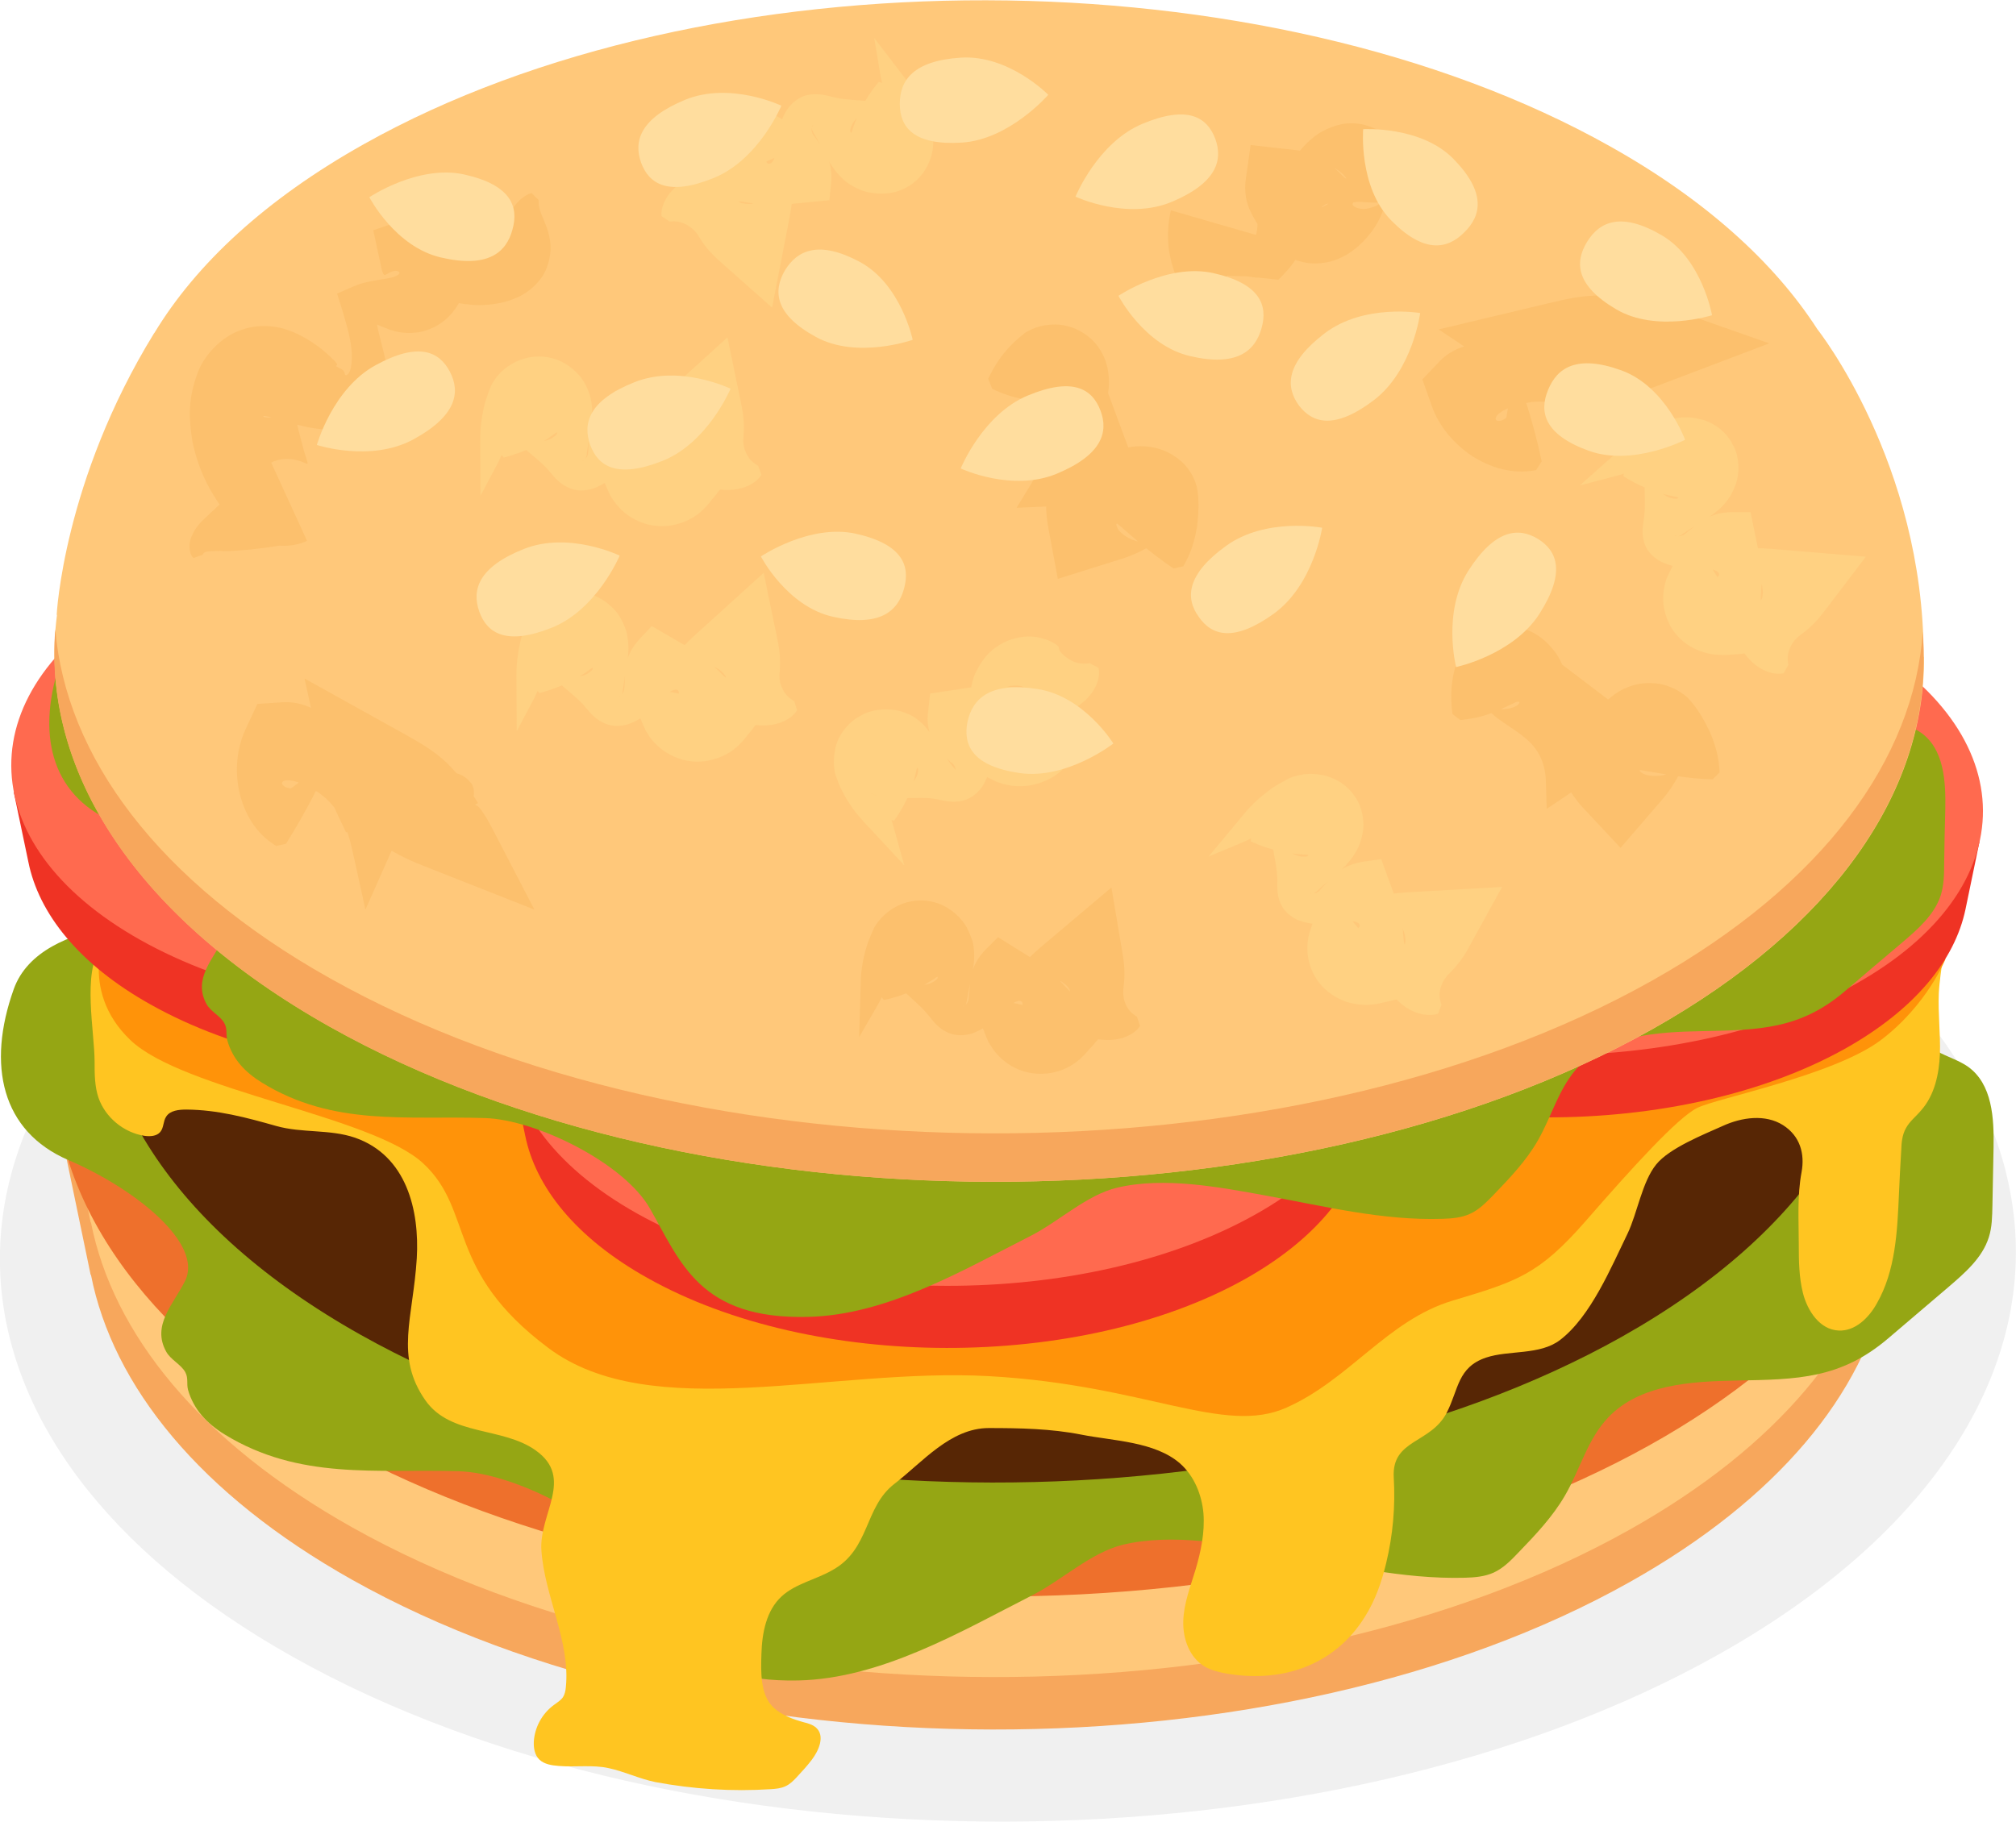 <svg width="52" height="47" viewBox="0 0 52 47" fill="none" xmlns="http://www.w3.org/2000/svg">
<g clip-path="url(#clip0)">
<path d="M0.007 32.891C0.188 36.478 2.7 40.023 7.558 42.75C17.678 48.438 34.141 48.41 44.326 42.687C50.248 39.361 52.746 34.836 51.804 30.523C51.624 29.67 51.305 28.824 50.849 28C49.654 25.808 47.519 23.75 44.435 22.023C34.314 16.336 17.852 16.364 7.666 22.087C4.532 23.849 2.353 25.949 1.144 28.169C0.311 29.705 -0.072 31.298 0.007 32.891Z" fill="#F0F0F0"/>
<path d="M49.437 29.409L48.489 29.402C47.707 26.795 45.528 24.293 41.945 22.277C32.809 17.147 18.048 17.119 8.977 22.221C5.531 24.159 3.41 26.555 2.584 29.057L1.542 29.05L2.338 32.891H2.346C2.91 35.759 5.154 38.55 9.078 40.756C18.214 45.886 32.975 45.915 42.046 40.812C45.868 38.663 48.069 35.95 48.655 33.138H48.663L49.437 29.409Z" fill="#F7A75C"/>
<path d="M49.437 28.049L48.489 28.042C47.707 25.435 45.528 22.933 41.945 20.917C32.809 15.787 18.048 15.758 8.977 20.861C5.531 22.799 3.41 25.195 2.584 27.697H1.542L2.338 31.538H2.346C2.91 34.406 5.154 37.197 9.078 39.403C18.214 44.533 32.975 44.562 42.046 39.459C45.868 37.31 48.069 34.596 48.655 31.784H48.663L49.437 28.049Z" fill="#FFC87A"/>
<path d="M49.619 27.766C49.66 20.281 38.898 14.157 25.58 14.086C12.262 14.016 1.432 20.027 1.39 27.512C1.349 34.996 12.111 41.121 25.429 41.191C38.747 41.261 49.577 35.251 49.619 27.766Z" fill="#EE702C"/>
<path d="M4.771 23.793C4.771 23.793 1.057 23.553 0.355 25.519C-0.347 27.485 0.043 29.191 1.766 29.931C3.489 30.671 5.256 32.087 4.771 33.053C4.474 33.652 3.909 34.188 4.286 34.871C4.401 35.083 4.669 35.202 4.778 35.4C4.865 35.562 4.807 35.689 4.85 35.858C4.995 36.365 5.335 36.725 5.791 37.007C7.724 38.191 9.693 37.895 11.836 37.958C13.226 38 15.601 39.177 16.303 40.404C17.136 41.862 17.649 43.42 20.596 43.356C22.731 43.307 24.787 42.095 26.626 41.158C27.379 40.777 28.146 40.051 28.965 39.854C30.239 39.551 31.737 39.833 33.004 40.072C34.589 40.361 36.168 40.749 37.782 40.706C38.035 40.7 38.296 40.678 38.528 40.573C38.774 40.46 38.969 40.263 39.157 40.065C39.599 39.607 40.048 39.135 40.366 38.585C40.757 37.916 40.946 37.126 41.489 36.563C42.299 35.717 43.617 35.639 44.804 35.618C46.361 35.59 47.468 35.576 48.692 34.54C49.213 34.096 49.734 33.652 50.255 33.208C50.682 32.842 51.131 32.454 51.298 31.925C51.385 31.657 51.385 31.376 51.392 31.101C51.399 30.6 51.414 30.107 51.421 29.607C51.435 28.853 51.392 27.972 50.762 27.521C50.523 27.352 50.219 27.267 49.959 27.119C49.075 26.611 48.865 25.484 48.366 24.61C48.315 24.518 48.257 24.42 48.163 24.37C48.055 24.307 47.924 24.314 47.801 24.328C46.94 24.427 46.158 24.835 45.347 25.131C44.449 25.456 43.516 25.653 42.574 25.85C41.684 26.034 40.786 26.224 39.896 26.407C37.007 27.013 34.256 26.611 31.346 26.337C28.552 26.076 25.75 25.815 22.956 25.547C18.163 25.089 13.378 24.631 8.586 24.166C7.319 24.039 6.045 23.912 4.771 23.793Z" fill="#95A614"/>
<path d="M41.727 14.476C32.715 9.408 18.149 9.387 9.194 14.419C4.344 17.147 2.136 20.797 2.563 24.377C2.136 27.979 4.38 31.672 9.295 34.434C18.308 39.501 32.874 39.523 41.829 34.491C46.679 31.763 48.887 28.113 48.46 24.532C48.88 20.938 46.643 17.245 41.727 14.476Z" fill="#572605"/>
<path d="M47.283 21.105C47.321 14.345 37.602 8.813 25.575 8.749C13.549 8.686 3.769 14.115 3.731 20.876C3.694 27.637 13.412 33.169 25.439 33.232C37.465 33.296 47.245 27.866 47.283 21.105Z" fill="#914627"/>
<path d="M4.517 23.539C3.953 23.729 2.968 23.99 2.599 24.462C2.121 25.082 2.44 26.64 2.44 27.387C2.44 27.704 2.44 28.028 2.541 28.324C2.715 28.824 3.185 29.219 3.721 29.304C3.866 29.325 4.04 29.318 4.134 29.205C4.228 29.092 4.206 28.93 4.286 28.81C4.387 28.648 4.619 28.627 4.807 28.627C5.618 28.634 6.349 28.831 7.123 29.05C7.797 29.24 8.499 29.128 9.158 29.353C10.49 29.818 10.823 31.228 10.75 32.468C10.656 34.004 10.178 34.998 10.975 36.133C11.626 37.056 12.966 36.809 13.82 37.422C14.819 38.134 13.899 39.057 13.965 40.002C14.044 41.179 14.717 42.356 14.595 43.533C14.587 43.624 14.566 43.716 14.522 43.786C14.464 43.871 14.37 43.927 14.283 43.991C13.979 44.216 13.791 44.569 13.769 44.935C13.762 45.104 13.791 45.28 13.914 45.4C14.044 45.52 14.232 45.548 14.414 45.562C14.826 45.597 15.304 45.527 15.702 45.619C16.1 45.703 16.491 45.894 16.904 45.978C17.881 46.161 18.887 46.225 19.879 46.161C20.009 46.154 20.147 46.14 20.263 46.084C20.371 46.035 20.458 45.95 20.538 45.865C20.675 45.717 20.813 45.569 20.936 45.407C21.124 45.161 21.284 44.787 21.052 44.576C20.965 44.498 20.849 44.463 20.733 44.435C20.451 44.357 20.162 44.252 19.951 44.054C19.604 43.73 19.626 43.117 19.64 42.673C19.655 42.137 19.763 41.552 20.162 41.186C20.523 40.855 21.045 40.756 21.472 40.509C22.449 39.967 22.283 38.888 23.072 38.282C23.788 37.733 24.512 36.844 25.504 36.844C26.3 36.844 27.111 36.859 27.893 37.014C28.711 37.176 29.782 37.19 30.434 37.754C30.803 38.078 30.999 38.564 31.042 39.05C31.078 39.537 30.977 40.023 30.84 40.488C30.709 40.925 30.535 41.362 30.521 41.82C30.506 42.278 30.68 42.772 31.086 43.004C31.223 43.082 31.382 43.124 31.535 43.159C33.004 43.448 34.408 42.997 35.205 41.714C35.473 41.291 35.639 40.812 35.755 40.326C35.929 39.607 35.994 38.86 35.95 38.12C35.892 37.126 36.906 37.253 37.319 36.443C37.623 35.851 37.594 35.273 38.332 35.026C38.919 34.829 39.715 34.97 40.236 34.575C41.032 33.969 41.561 32.687 41.981 31.827C42.234 31.298 42.357 30.488 42.719 30.044C43.059 29.621 43.95 29.268 44.435 29.05C44.927 28.824 45.535 28.74 45.991 29.029C46.433 29.311 46.556 29.769 46.469 30.241C46.353 30.861 46.397 31.488 46.397 32.123C46.397 32.538 46.404 32.961 46.505 33.363C46.621 33.821 46.94 34.307 47.425 34.328C47.852 34.35 48.207 33.997 48.409 33.631C48.894 32.785 48.938 31.777 48.981 30.805C48.996 30.431 49.017 30.065 49.039 29.691C49.046 29.487 49.061 29.282 49.162 29.106C49.256 28.93 49.423 28.803 49.553 28.648C49.901 28.254 50.016 27.711 50.038 27.189C50.053 26.668 49.987 26.146 50.009 25.632C50.038 25.005 50.234 24.349 50.096 23.722C50.038 23.447 49.814 22.482 49.43 22.489C48.931 22.531 4.517 23.539 4.517 23.539Z" fill="#FFC521"/>
<path d="M2.86 23.778C2.722 23.933 2.005 25.533 3.359 26.83C4.713 28.134 9.614 28.789 10.924 30.023C12.234 31.249 11.482 32.785 14.138 34.773C16.788 36.767 21.457 35.28 25.511 35.505C29.565 35.731 31.563 37.042 33.185 36.316C34.814 35.59 35.784 34.068 37.456 33.56C39.129 33.06 39.686 32.891 40.895 31.509C42.104 30.121 43.269 28.838 43.776 28.585C44.283 28.331 47.302 27.746 48.511 26.837C49.72 25.921 50.183 24.737 50.183 24.737L2.86 23.778Z" fill="#FF9309"/>
<path d="M51.059 21.713H50.617C50.248 20.494 49.235 19.324 47.555 18.38C43.284 15.977 36.378 15.97 32.128 18.352C30.514 19.254 29.522 20.381 29.138 21.551L28.653 21.544L29.03 23.341C29.297 24.68 30.34 25.991 32.179 27.02C36.45 29.424 43.356 29.43 47.606 27.048C49.394 26.041 50.422 24.772 50.697 23.461L51.059 21.713Z" fill="#EF3324"/>
<path d="M47.866 25.385C43.472 27.852 36.334 27.838 31.911 25.357C27.495 22.876 27.466 18.859 31.86 16.393C36.255 13.926 43.392 13.94 47.816 16.421C52.239 18.901 52.261 22.919 47.866 25.385Z" fill="#FF6A4F"/>
<path d="M35.574 27.662H35.132C34.763 26.442 33.75 25.273 32.07 24.328C27.799 21.925 20.893 21.918 16.643 24.3C15.029 25.202 14.037 26.33 13.653 27.5L13.168 27.492L13.545 29.29C13.813 30.629 14.855 31.939 16.694 32.968C20.965 35.372 27.871 35.379 32.121 32.996C33.909 31.989 34.937 30.72 35.212 29.409L35.574 27.662Z" fill="#EF3324"/>
<path d="M32.382 31.333C27.987 33.8 20.849 33.786 16.426 31.305C12.01 28.824 11.981 24.807 16.375 22.341C20.77 19.874 27.908 19.888 32.331 22.369C36.754 24.85 36.776 28.867 32.382 31.333Z" fill="#FF6A4F"/>
<path d="M22.768 20.607H22.326C21.957 19.388 20.943 18.218 19.264 17.273C14.993 14.87 8.086 14.863 3.837 17.245C2.222 18.147 1.231 19.275 0.847 20.445L0.355 20.438L0.731 22.235C0.999 23.574 2.041 24.885 3.88 25.914C8.151 28.317 15.058 28.324 19.307 25.942C21.095 24.934 22.123 23.666 22.398 22.355L22.768 20.607Z" fill="#EF3324"/>
<path d="M19.575 24.279C15.181 26.745 8.036 26.731 3.62 24.251C-0.796 21.77 -0.825 17.753 3.569 15.286C7.963 12.819 15.101 12.834 19.524 15.314C23.94 17.795 23.962 21.812 19.575 24.279Z" fill="#FF6A4F"/>
<path d="M5.791 15.364C5.791 15.364 2.259 15.131 1.585 17.006C0.919 18.88 1.289 20.501 2.925 21.206C4.568 21.911 6.248 23.257 5.791 24.173C5.509 24.737 4.966 25.251 5.328 25.907C5.437 26.104 5.697 26.217 5.791 26.407C5.871 26.562 5.82 26.682 5.864 26.844C6.001 27.33 6.327 27.669 6.762 27.936C8.6 29.064 10.475 28.782 12.509 28.846C13.834 28.888 16.093 30.008 16.759 31.171C17.555 32.56 18.04 34.047 20.849 33.976C22.884 33.927 24.838 32.771 26.59 31.883C27.307 31.517 28.038 30.826 28.812 30.643C30.029 30.354 31.455 30.629 32.657 30.847C34.162 31.122 35.668 31.495 37.203 31.446C37.449 31.439 37.695 31.418 37.912 31.319C38.151 31.213 38.332 31.023 38.513 30.84C38.933 30.403 39.36 29.959 39.664 29.43C40.033 28.789 40.214 28.042 40.728 27.506C41.496 26.703 42.755 26.626 43.885 26.604C45.361 26.576 46.426 26.562 47.584 25.576C48.076 25.153 48.576 24.73 49.068 24.314C49.474 23.969 49.901 23.595 50.06 23.095C50.139 22.841 50.147 22.573 50.147 22.305C50.154 21.833 50.161 21.354 50.176 20.882C50.19 20.163 50.147 19.324 49.546 18.901C49.314 18.739 49.032 18.662 48.786 18.521C47.946 18.042 47.743 16.971 47.273 16.132C47.222 16.047 47.164 15.956 47.077 15.906C46.976 15.85 46.846 15.857 46.73 15.871C45.912 15.97 45.166 16.35 44.399 16.632C43.544 16.942 42.654 17.133 41.764 17.316C40.917 17.492 40.062 17.668 39.215 17.851C36.464 18.429 33.844 18.042 31.078 17.788C28.414 17.541 25.758 17.288 23.093 17.034C18.533 16.604 13.979 16.16 9.418 15.723C8.209 15.596 7 15.483 5.791 15.364Z" fill="#95A614"/>
<path d="M49.618 16.942C49.618 11.946 46.875 8.492 46.875 8.492C45.767 6.773 43.986 5.152 41.532 3.777C32.628 -1.226 18.236 -1.254 9.382 3.721C6.856 5.138 5.06 6.808 3.982 8.591L3.974 8.598C1.629 12.411 1.462 15.864 1.462 15.864H1.47C0.977 19.67 3.323 23.574 8.513 26.492C17.961 31.799 33.228 31.827 42.618 26.555C47.323 23.905 49.662 20.431 49.626 16.949C49.618 16.942 49.618 16.942 49.618 16.942Z" fill="#FFC87A"/>
<path d="M43.523 17.992C43.421 17.908 43.291 17.802 43.045 17.71C42.813 17.612 42.364 17.57 41.981 17.732C41.749 17.823 41.597 17.943 41.481 18.049L40.294 17.147C40.258 17.062 40.222 16.977 40.106 16.815C39.975 16.653 39.722 16.329 39.215 16.195C38.984 16.139 38.723 16.146 38.513 16.202C38.303 16.259 38.151 16.35 38.035 16.435C37.804 16.611 37.71 16.773 37.63 16.914C37.464 17.379 37.384 17.809 37.464 18.422L37.666 18.577C37.97 18.549 38.231 18.486 38.47 18.401C38.723 18.634 39.085 18.817 39.367 19.064C39.722 19.36 39.867 19.754 39.874 20.177L39.896 20.868L40.526 20.445C40.62 20.586 40.721 20.727 40.844 20.854L41.8 21.875L42.893 20.607C43.045 20.431 43.175 20.233 43.284 20.029C43.552 20.064 43.834 20.1 44.174 20.107L44.355 19.93C44.341 19.536 44.239 19.198 44.102 18.88C43.943 18.556 43.791 18.274 43.523 17.992ZM38.716 18.295C38.853 18.232 38.991 18.169 39.107 18.112C39.165 18.091 39.223 18.105 39.172 18.162C39.15 18.211 38.947 18.309 38.716 18.295ZM42.393 19.966C42.285 19.909 42.285 19.874 42.307 19.867L42.98 19.98C42.741 20.05 42.487 20.015 42.393 19.966Z" fill="#FCC06D"/>
<path d="M39.621 12.129C38.991 12.249 38.434 12.058 37.963 11.762C37.507 11.452 37.123 11.008 36.935 10.487L36.689 9.789L37.13 9.324C37.413 9.028 37.811 8.887 38.1 8.88C38.397 8.866 38.622 8.936 38.803 9.021C39.172 9.197 39.36 9.401 39.635 9.514C40.149 9.754 40.714 9.711 41.3 9.542L40.692 10.663C40.41 10.55 40.113 10.451 39.852 10.318C39.592 10.184 39.375 10.014 39.136 9.852L37.109 8.499L39.975 7.816C40.41 7.71 40.852 7.618 41.293 7.625C41.735 7.632 42.184 7.717 42.632 7.837L42.01 9.733C41.93 9.613 41.85 9.479 41.778 9.345C41.727 9.218 41.583 9.063 41.474 8.795C41.416 8.661 41.358 8.492 41.358 8.302C41.358 8.189 41.373 8.14 41.416 7.992C41.46 7.865 41.539 7.766 41.619 7.703C41.778 7.576 41.945 7.555 42.111 7.576C42.27 7.576 42.495 7.759 42.459 7.914L42.22 7.999C42.14 8.013 42.198 8.133 42.212 8.161C42.241 8.203 42.27 8.26 42.343 8.246C42.545 8.119 42.538 7.957 42.596 7.921C42.661 7.872 42.755 7.886 42.929 7.928C43.081 7.964 43.226 8.013 43.371 8.062L45.637 8.859L42.741 9.958C42.307 10.12 41.872 10.24 41.431 10.289C40.989 10.339 40.547 10.282 40.099 10.219L40.938 8.182C41.09 8.422 41.257 8.64 41.38 8.901C41.51 9.155 41.59 9.458 41.699 9.733L42.459 11.769L41.09 10.853C40.591 10.515 40.07 10.31 39.498 10.374C39.23 10.416 38.875 10.508 38.701 10.642C38.607 10.705 38.557 10.79 38.586 10.832C38.614 10.881 38.759 10.867 38.853 10.776L39.049 9.613C39.208 9.895 39.302 10.205 39.418 10.557C39.527 10.924 39.642 11.318 39.766 11.903L39.621 12.129Z" fill="#FCC06D"/>
<path d="M13.892 5.159C13.885 5.497 14.073 5.673 14.167 6.096C14.211 6.293 14.232 6.568 14.102 6.907C13.979 7.252 13.632 7.562 13.291 7.696C12.951 7.837 12.647 7.865 12.372 7.872C12.104 7.872 11.829 7.823 11.677 7.795C11.496 7.773 11.373 7.752 11.301 7.752C11.228 7.752 11.243 7.766 11.286 7.738L12.082 6.54C12.097 6.801 12.104 7.118 11.967 7.534C11.894 7.738 11.764 7.985 11.554 8.189C11.344 8.394 11.069 8.52 10.816 8.57C10.287 8.647 10.019 8.485 9.809 8.408C9.607 8.323 9.469 8.253 9.382 8.239L9.686 7.766C9.657 8.112 9.737 8.478 9.838 8.859C9.889 9.049 9.94 9.253 9.983 9.486C10.019 9.711 10.048 10.029 9.831 10.388C9.607 10.748 9.216 10.917 8.926 11.001L8.716 11.05C8.644 11.065 8.579 11.086 8.456 11.079C8.231 11.079 8.079 11.043 7.934 11.022C7.406 10.902 7.037 10.762 6.834 10.733C6.798 10.733 6.769 10.74 6.805 10.755C6.834 10.769 6.971 10.797 7.145 10.74C7.362 10.698 7.522 10.487 7.536 10.459C7.587 10.402 7.587 10.656 7.652 10.888C7.703 11.135 7.782 11.41 7.847 11.657C7.884 11.776 7.927 11.889 7.934 11.946C7.927 11.96 7.934 11.981 7.847 11.938C7.797 11.917 7.724 11.882 7.572 11.854C7.42 11.826 7.181 11.833 6.993 11.938L7.913 13.947C7.428 14.046 6.935 14.13 6.436 14.18C6.197 14.194 5.886 14.236 5.705 14.215C5.61 14.215 5.516 14.215 5.429 14.222C5.357 14.236 5.27 14.215 5.227 14.313L4.988 14.398C4.858 14.264 4.865 13.996 4.944 13.834C5.017 13.658 5.125 13.524 5.241 13.412L5.828 12.862C6.204 12.53 6.595 12.235 7 11.946L7.92 13.954C7.637 14.088 7.297 14.109 7.058 14.053C6.812 14.003 6.653 13.926 6.523 13.848C6.269 13.7 6.146 13.574 6.023 13.447C5.791 13.207 5.639 12.996 5.509 12.777C5.241 12.347 5.075 11.903 4.966 11.41C4.894 10.91 4.807 10.388 5.104 9.606C5.241 9.225 5.661 8.697 6.24 8.506C6.602 8.38 6.935 8.401 7.152 8.443C7.384 8.485 7.536 8.556 7.681 8.619C8.195 8.873 8.47 9.155 8.651 9.331C8.68 9.373 8.716 9.408 8.68 9.43C8.651 9.444 8.68 9.458 8.709 9.472L8.789 9.514C8.875 9.556 8.883 9.599 8.897 9.662C8.926 9.719 9.02 9.641 9.049 9.493C9.078 9.352 9.085 9.176 9.064 9C9.027 8.64 8.912 8.281 8.789 7.872L8.694 7.576L9.093 7.4C9.426 7.252 9.744 7.231 9.969 7.188C10.193 7.153 10.381 7.062 10.273 7.005C10.164 6.935 9.954 7.097 9.925 7.097C9.882 7.097 9.845 6.977 9.817 6.815L9.628 5.941L10.591 5.61C10.968 5.483 11.337 5.49 11.612 5.539C11.887 5.589 12.097 5.659 12.263 5.723C12.444 5.786 12.502 5.828 12.589 5.864C12.662 5.899 12.712 5.92 12.712 5.962C12.705 5.997 12.662 6.096 12.698 6.131C12.734 6.174 12.828 6.11 12.9 5.969L13.176 5.455C13.291 5.265 13.472 5.046 13.711 4.983L13.892 5.159Z" fill="#FCC06D"/>
<path d="M30.535 7.52C30.282 7.104 30.195 6.744 30.145 6.399C30.108 6.054 30.13 5.737 30.202 5.427L32.396 6.061C32.447 5.899 32.447 5.687 32.396 5.511C32.309 5.279 32.309 5.314 32.295 5.272C32.273 5.222 32.186 5.124 32.2 5.138C32.193 5.124 32.164 5.102 32.186 5.124L32.273 5.236C32.345 5.335 32.418 5.483 32.49 5.631C32.562 5.786 32.628 5.955 32.707 6.11C32.801 6.279 32.852 6.378 33.04 6.596L32.497 6.54C32.62 6.505 32.693 6.42 32.7 6.329C32.715 6.23 32.657 6.117 32.57 5.976C32.476 5.835 32.36 5.68 32.258 5.462C32.15 5.25 32.085 4.954 32.135 4.609L32.258 3.742L33.453 3.876C34.003 3.94 34.445 4.341 34.604 4.51C34.691 4.602 34.785 4.665 34.676 4.532C34.626 4.482 34.452 4.285 34.068 4.221C33.895 4.172 33.714 4.179 33.554 4.229C33.46 4.25 33.373 4.285 33.294 4.327L33.185 4.391C33.156 4.405 33.127 4.44 33.127 4.433C33.12 4.433 33.098 4.454 33.113 4.433C33.12 4.419 33.127 4.405 33.142 4.391C33.149 4.384 33.134 4.398 33.149 4.391C33.178 4.355 33.265 4.236 33.438 4.003C33.518 3.897 33.648 3.735 33.844 3.573C34.025 3.404 34.401 3.214 34.742 3.185C35.103 3.157 35.342 3.263 35.531 3.348C35.61 3.397 35.683 3.446 35.748 3.496C35.798 3.538 35.827 3.58 35.849 3.622C35.943 3.777 35.914 3.827 35.784 3.975C35.733 4.066 35.784 4.137 35.835 4.179C35.878 4.214 35.979 4.285 36.052 4.207L36.262 4.066C36.341 4.095 36.414 4.179 36.45 4.278C36.479 4.377 36.479 4.475 36.457 4.574C36.414 4.764 36.32 4.94 36.095 5.081C35.617 5.307 35.248 5.201 35.038 5.208C34.988 5.208 34.93 5.215 34.908 5.222C34.901 5.243 34.886 5.257 34.886 5.272C34.908 5.321 34.966 5.377 35.154 5.391C35.328 5.398 35.538 5.293 35.61 5.25C35.683 5.208 35.719 5.194 35.712 5.236C35.719 5.3 35.668 5.497 35.523 5.758C35.487 5.821 35.429 5.906 35.386 5.969L35.255 6.131C35.212 6.181 35.132 6.265 35.067 6.322C35.045 6.35 34.973 6.399 34.915 6.448C34.843 6.498 34.814 6.526 34.705 6.589C34.582 6.653 34.459 6.709 34.329 6.744C34.126 6.794 33.902 6.815 33.699 6.78C33.228 6.702 32.975 6.456 32.867 6.35C32.642 6.096 32.635 6.012 32.62 5.969C32.577 5.856 32.751 6.019 32.953 5.997L34.264 5.257C34.206 5.243 34.112 5.307 34.017 5.441C33.923 5.575 33.844 5.758 33.75 5.969C33.67 6.181 33.576 6.413 33.453 6.639C33.323 6.864 33.142 7.048 32.975 7.217L32.432 7.16C32.396 7.174 32.186 7.118 32.027 7.125L31.484 7.111C31.303 7.097 31.122 7.076 30.948 6.998C30.861 6.956 30.774 6.921 30.673 6.836C30.63 6.808 30.557 6.737 30.492 6.667C30.477 6.653 30.369 6.519 30.326 6.441C30.297 6.385 30.282 6.406 30.195 6.152C30.137 5.955 30.137 5.73 30.181 5.546L32.374 6.181C32.244 6.463 32.056 6.737 31.809 6.984C31.542 7.224 31.252 7.456 30.789 7.632L30.535 7.52Z" fill="#FCC06D"/>
<path d="M32.439 21.537C32.324 21.608 32.208 21.664 32.099 21.713L31.172 22.101L32.106 20.98C32.302 20.741 32.512 20.558 32.729 20.396C32.837 20.311 32.946 20.248 33.062 20.184C33.192 20.121 33.221 20.064 33.532 19.994C33.67 19.966 33.822 19.952 34.054 19.987C34.264 20.015 34.647 20.142 34.908 20.494C35.169 20.818 35.197 21.284 35.147 21.495C35.103 21.727 35.053 21.812 35.038 21.854C34.937 22.073 34.778 22.277 34.575 22.46C34.372 22.637 34.133 22.834 33.967 22.996C33.887 23.059 33.858 23.074 33.829 23.052C33.793 23.031 33.771 23.045 33.815 23.052C33.858 23.059 33.938 23.052 33.996 23.01C34.032 22.996 34.039 22.968 34.068 22.94L34.177 22.82C34.336 22.658 34.56 22.32 35.19 22.228L35.625 22.165L35.994 23.172C36.095 23.447 36.16 23.722 36.182 23.99C36.197 24.117 36.204 24.279 36.225 24.37C36.24 24.356 36.262 24.328 36.247 24.18C36.233 24.103 36.211 23.99 36.11 23.835C36.016 23.687 35.82 23.511 35.617 23.426C35.407 23.334 35.19 23.32 35.075 23.334C34.959 23.341 34.915 23.355 34.908 23.349C34.937 23.327 35.024 23.292 35.082 23.271C35.205 23.215 35.335 23.179 35.465 23.144C35.733 23.081 36.001 23.038 36.283 23.024L38.745 22.883L37.876 24.462C37.702 24.779 37.543 24.948 37.384 25.117C37.311 25.181 37.225 25.294 37.181 25.421C37.13 25.554 37.102 25.716 37.181 25.921L37.094 26.153C36.834 26.238 36.515 26.153 36.276 25.998C36.037 25.836 35.827 25.604 35.712 25.322C35.458 24.786 35.473 24.251 35.465 23.891L37.058 25.322C36.819 25.47 36.573 25.59 36.32 25.688C36.189 25.73 36.066 25.78 35.929 25.808C35.856 25.829 35.813 25.836 35.712 25.857C35.646 25.872 35.531 25.907 35.35 25.921C35.169 25.935 34.886 25.921 34.611 25.801C34.351 25.695 34.097 25.477 33.967 25.273C33.829 25.068 33.779 24.885 33.75 24.751C33.699 24.469 33.728 24.314 33.75 24.166C33.793 23.99 33.837 23.898 33.873 23.757C33.952 23.497 34.075 23.243 34.235 22.996L35.038 23.948C35.169 23.821 34.93 23.729 34.655 23.778L34.43 23.807C34.343 23.828 34.242 23.835 34.148 23.842C33.967 23.849 33.786 23.835 33.59 23.778C33.402 23.722 33.156 23.581 33.04 23.327C32.917 23.074 32.953 22.834 32.946 22.679C32.939 22.39 32.874 22.136 32.83 21.854C32.794 21.587 32.794 21.333 32.867 21.1C32.895 21.03 32.895 21.009 32.867 21.114C32.845 21.206 32.859 21.544 33.04 21.77C33.228 22.023 33.496 22.094 33.583 22.101C33.692 22.108 33.721 22.094 33.735 22.08C33.8 22.038 33.598 22.052 33.482 22.038C33.352 22.023 33.221 22.009 33.091 21.981C32.823 21.925 32.555 21.84 32.266 21.713L32.273 20.98C32.345 21.072 32.418 21.178 32.483 21.291L32.439 21.537Z" fill="#FFD182"/>
<path d="M13.002 11.572C12.958 11.699 12.908 11.812 12.857 11.917L12.394 12.791L12.386 11.347C12.386 11.043 12.423 10.769 12.481 10.508C12.509 10.381 12.553 10.254 12.596 10.134C12.654 10.008 12.64 9.944 12.835 9.697C12.922 9.592 13.031 9.486 13.233 9.373C13.414 9.268 13.791 9.127 14.225 9.239C14.638 9.331 14.964 9.669 15.065 9.86C15.181 10.064 15.203 10.162 15.217 10.205C15.282 10.437 15.289 10.691 15.253 10.959C15.21 11.22 15.159 11.523 15.13 11.748C15.108 11.847 15.094 11.875 15.058 11.875C15.022 11.882 15.007 11.903 15.05 11.882C15.087 11.861 15.137 11.805 15.159 11.741C15.174 11.706 15.166 11.678 15.174 11.643L15.181 11.48C15.203 11.255 15.145 10.853 15.579 10.395L15.876 10.078L16.824 10.628C17.085 10.776 17.316 10.945 17.505 11.142C17.599 11.227 17.715 11.354 17.787 11.41C17.787 11.389 17.787 11.354 17.678 11.248C17.62 11.198 17.526 11.128 17.345 11.072C17.172 11.015 16.911 11.001 16.701 11.065C16.477 11.121 16.303 11.255 16.223 11.325C16.136 11.403 16.115 11.445 16.108 11.438C16.115 11.403 16.158 11.325 16.194 11.276C16.259 11.156 16.332 11.05 16.412 10.938C16.571 10.726 16.752 10.522 16.962 10.339L18.764 8.704L19.126 10.459C19.199 10.818 19.191 11.036 19.177 11.269C19.163 11.361 19.17 11.502 19.22 11.628C19.271 11.762 19.351 11.903 19.553 12.016L19.64 12.249C19.495 12.481 19.199 12.608 18.902 12.636C18.605 12.657 18.301 12.615 18.019 12.467C17.468 12.213 17.135 11.79 16.897 11.516L19.061 11.636C18.974 11.896 18.866 12.143 18.735 12.376C18.663 12.488 18.598 12.601 18.511 12.707C18.468 12.77 18.439 12.798 18.373 12.876C18.33 12.932 18.265 13.024 18.134 13.151C18.011 13.271 17.78 13.44 17.483 13.517C17.208 13.602 16.875 13.588 16.636 13.51C16.397 13.433 16.238 13.327 16.129 13.242C15.912 13.059 15.825 12.918 15.745 12.791C15.666 12.629 15.63 12.53 15.572 12.397C15.463 12.15 15.391 11.875 15.347 11.586L16.593 11.819C16.607 11.643 16.368 11.713 16.187 11.924L16.028 12.086C15.97 12.157 15.898 12.227 15.832 12.284C15.695 12.404 15.55 12.502 15.362 12.58C15.181 12.657 14.899 12.7 14.645 12.573C14.384 12.453 14.254 12.249 14.146 12.129C13.95 11.91 13.733 11.755 13.523 11.565C13.32 11.382 13.154 11.184 13.053 10.966C13.024 10.896 13.009 10.874 13.067 10.973C13.11 11.058 13.342 11.311 13.632 11.368C13.95 11.445 14.196 11.339 14.269 11.283C14.356 11.22 14.37 11.191 14.37 11.177C14.392 11.107 14.247 11.241 14.146 11.304C14.037 11.375 13.928 11.445 13.805 11.502C13.566 11.621 13.299 11.727 12.995 11.805L12.524 11.234C12.64 11.255 12.763 11.297 12.893 11.339L13.002 11.572Z" fill="#FFD182"/>
<path d="M13.936 17.647C13.892 17.774 13.842 17.887 13.791 17.992L13.328 18.866L13.32 17.422C13.32 17.119 13.357 16.844 13.415 16.583C13.443 16.456 13.487 16.329 13.53 16.209C13.588 16.082 13.574 16.019 13.769 15.772C13.856 15.667 13.965 15.561 14.167 15.448C14.348 15.342 14.725 15.201 15.159 15.314C15.572 15.406 15.898 15.744 15.999 15.934C16.115 16.139 16.136 16.238 16.151 16.28C16.216 16.512 16.223 16.766 16.187 17.034C16.144 17.295 16.093 17.598 16.064 17.823C16.042 17.922 16.028 17.95 15.992 17.95C15.956 17.957 15.941 17.978 15.984 17.957C16.021 17.936 16.071 17.88 16.093 17.816C16.108 17.781 16.1 17.753 16.108 17.718L16.115 17.555C16.136 17.33 16.078 16.928 16.513 16.47L16.81 16.153L17.758 16.703C18.019 16.851 18.25 17.02 18.439 17.217C18.533 17.302 18.648 17.429 18.721 17.485C18.721 17.464 18.721 17.429 18.612 17.323C18.554 17.273 18.46 17.203 18.279 17.147C18.105 17.09 17.845 17.076 17.635 17.14C17.411 17.196 17.237 17.33 17.157 17.4C17.07 17.478 17.049 17.52 17.041 17.513C17.049 17.478 17.092 17.4 17.128 17.351C17.193 17.231 17.266 17.125 17.345 17.013C17.505 16.801 17.693 16.597 17.896 16.414L19.698 14.779L20.06 16.534C20.133 16.893 20.125 17.111 20.111 17.344C20.096 17.436 20.104 17.577 20.154 17.703C20.205 17.837 20.285 17.978 20.487 18.091L20.56 18.324C20.415 18.556 20.118 18.683 19.821 18.711C19.524 18.732 19.22 18.69 18.938 18.542C18.388 18.288 18.055 17.866 17.816 17.591L19.98 17.71C19.894 17.971 19.785 18.218 19.655 18.45C19.582 18.563 19.517 18.676 19.43 18.782C19.387 18.845 19.358 18.873 19.293 18.951C19.249 19.007 19.184 19.099 19.054 19.226C18.931 19.346 18.699 19.515 18.402 19.592C18.127 19.677 17.794 19.663 17.555 19.585C17.316 19.508 17.157 19.402 17.049 19.317C16.824 19.134 16.744 18.993 16.665 18.866C16.585 18.704 16.549 18.605 16.491 18.472C16.383 18.225 16.31 17.95 16.267 17.661L17.512 17.894C17.526 17.718 17.288 17.788 17.107 17.999L16.947 18.162C16.889 18.232 16.817 18.302 16.752 18.359C16.614 18.479 16.469 18.577 16.281 18.655C16.1 18.732 15.818 18.775 15.565 18.648C15.304 18.528 15.174 18.324 15.065 18.204C14.87 17.985 14.652 17.83 14.442 17.64C14.24 17.457 14.073 17.259 13.972 17.041C13.943 16.971 13.928 16.949 13.986 17.048C14.03 17.133 14.261 17.386 14.551 17.443C14.87 17.52 15.116 17.415 15.188 17.358C15.275 17.295 15.289 17.267 15.289 17.252C15.311 17.182 15.166 17.316 15.065 17.379C14.956 17.45 14.848 17.52 14.725 17.577C14.486 17.696 14.218 17.802 13.914 17.88L13.443 17.309C13.559 17.33 13.682 17.372 13.813 17.415L13.936 17.647Z" fill="#FFD182"/>
<path d="M25.49 9.768C25.758 9.211 26.054 8.887 26.453 8.577C26.597 8.499 26.764 8.408 27.053 8.38C27.198 8.365 27.379 8.365 27.589 8.429C27.799 8.492 28.023 8.619 28.19 8.788C28.552 9.162 28.588 9.563 28.602 9.775C28.61 10.014 28.588 10.099 28.566 10.212C28.472 10.656 28.074 11.058 27.821 11.452C27.553 11.847 27.48 12.263 27.517 12.707L26.894 12.157C27.22 11.903 27.343 11.459 27.451 11.17L28.19 9.084L29.268 11.995C29.326 12.157 29.37 12.312 29.435 12.467C29.493 12.615 29.573 12.756 29.638 12.89L27.77 12.044C28.016 11.896 28.284 11.776 28.566 11.692C28.646 11.671 28.675 11.664 28.849 11.607C29.008 11.565 29.29 11.466 29.703 11.537C30.123 11.6 30.477 11.868 30.622 12.065C30.782 12.27 30.832 12.432 30.868 12.552C30.941 12.925 30.912 13.242 30.876 13.588C30.818 13.933 30.724 14.271 30.521 14.61L30.268 14.666C29.942 14.447 29.688 14.243 29.45 14.053L28.82 13.51C28.791 13.503 28.776 13.538 28.834 13.644C28.885 13.743 29.109 13.926 29.377 13.975C29.645 14.025 29.79 13.968 29.811 13.975C29.848 13.975 29.754 14.032 29.696 14.067C29.45 14.222 29.182 14.342 28.907 14.426L27.285 14.934L27.032 13.574C26.981 13.285 26.974 12.996 26.988 12.707C27.01 12.418 27.039 12.136 27.126 11.868L28.943 12.686C28.393 13.01 27.734 13.031 27.205 13.059L26.221 13.101L26.583 12.509C26.807 12.143 26.901 11.734 26.764 11.304C26.633 10.874 26.344 10.444 26.315 10.05C26.308 9.951 26.308 9.824 26.315 9.86C26.329 9.86 26.322 10.043 26.539 10.261C26.735 10.466 27.039 10.494 27.09 10.451C27.162 10.423 27.126 10.381 27.061 10.374C26.648 10.346 26.134 10.303 25.591 10.029L25.49 9.768Z" fill="#FCC06D"/>
<path d="M7.123 21.826C6.581 21.495 6.305 20.98 6.175 20.445C6.059 19.909 6.096 19.338 6.327 18.831L6.638 18.162L7.283 18.119C7.695 18.091 8.086 18.253 8.303 18.443C8.528 18.634 8.644 18.838 8.716 19.014C8.861 19.388 8.854 19.663 8.97 19.93C9.179 20.452 9.614 20.797 10.157 21.065L8.926 21.474C8.803 21.206 8.651 20.931 8.564 20.663C8.463 20.389 8.434 20.121 8.369 19.846L7.855 17.506L10.417 18.93C10.808 19.148 11.192 19.367 11.511 19.67C11.822 19.973 12.097 20.325 12.329 20.72L10.54 21.678C10.569 21.53 10.598 21.389 10.642 21.241C10.7 21.114 10.7 20.91 10.808 20.635C10.859 20.501 10.939 20.339 11.069 20.198C11.149 20.121 11.192 20.093 11.329 20.008C11.453 19.945 11.576 19.923 11.677 19.938C11.88 19.952 12.017 20.05 12.126 20.177C12.242 20.283 12.271 20.565 12.14 20.656L11.909 20.558C11.844 20.515 11.8 20.635 11.786 20.677C11.771 20.727 11.757 20.79 11.822 20.826C12.061 20.868 12.162 20.748 12.234 20.762C12.314 20.769 12.379 20.84 12.473 20.988C12.56 21.114 12.633 21.248 12.698 21.375L13.784 23.468L10.91 22.334C10.475 22.165 10.077 21.96 9.722 21.699C9.368 21.439 9.085 21.1 8.803 20.762L10.852 19.846C10.794 20.121 10.765 20.389 10.664 20.663C10.577 20.938 10.425 21.206 10.309 21.481L9.426 23.468L9.078 21.89C8.948 21.312 8.716 20.811 8.26 20.48C8.036 20.325 7.717 20.163 7.493 20.135C7.384 20.121 7.283 20.142 7.276 20.198C7.261 20.255 7.377 20.339 7.507 20.339L8.47 19.627C8.39 19.938 8.238 20.226 8.072 20.558C7.891 20.896 7.695 21.262 7.377 21.77L7.123 21.826Z" fill="#FCC06D"/>
<path d="M22.811 25.569C22.76 25.688 22.71 25.808 22.652 25.907L22.16 26.759L22.203 25.322C22.21 25.019 22.261 24.744 22.333 24.49C22.369 24.363 22.413 24.244 22.464 24.124C22.529 23.997 22.514 23.933 22.724 23.694C22.818 23.595 22.927 23.489 23.13 23.384C23.311 23.285 23.694 23.158 24.121 23.285C24.527 23.391 24.845 23.743 24.939 23.933C25.048 24.145 25.062 24.244 25.084 24.279C25.142 24.511 25.142 24.765 25.091 25.033C25.041 25.294 24.976 25.59 24.939 25.822C24.918 25.921 24.903 25.949 24.867 25.949C24.831 25.956 24.816 25.977 24.86 25.956C24.896 25.942 24.954 25.886 24.976 25.815C24.99 25.78 24.983 25.752 24.99 25.716L25.005 25.554C25.034 25.336 24.997 24.927 25.439 24.483L25.743 24.18L26.67 24.758C26.923 24.92 27.147 25.096 27.328 25.294C27.415 25.385 27.531 25.512 27.596 25.576C27.596 25.554 27.604 25.519 27.495 25.413C27.437 25.364 27.343 25.287 27.169 25.223C27.003 25.16 26.735 25.139 26.525 25.188C26.3 25.237 26.119 25.364 26.04 25.434C25.953 25.512 25.924 25.547 25.924 25.547C25.939 25.512 25.982 25.434 26.011 25.385C26.076 25.265 26.156 25.16 26.235 25.054C26.402 24.85 26.597 24.652 26.807 24.469L28.668 22.897L28.965 24.666C29.022 25.026 29.008 25.251 28.979 25.477C28.965 25.569 28.965 25.709 29.008 25.836C29.051 25.97 29.131 26.118 29.326 26.231L29.406 26.471C29.254 26.696 28.95 26.816 28.653 26.83C28.356 26.844 28.052 26.781 27.777 26.633C27.241 26.358 26.923 25.921 26.691 25.646L28.849 25.843C28.755 26.097 28.631 26.344 28.494 26.569C28.422 26.682 28.349 26.795 28.255 26.893C28.212 26.95 28.183 26.985 28.11 27.055C28.067 27.105 27.994 27.196 27.864 27.316C27.734 27.436 27.495 27.598 27.205 27.662C26.93 27.732 26.597 27.711 26.358 27.626C26.119 27.542 25.967 27.429 25.859 27.337C25.642 27.147 25.569 26.999 25.49 26.872C25.417 26.71 25.388 26.611 25.33 26.471C25.229 26.217 25.171 25.942 25.142 25.653L26.373 25.928C26.395 25.752 26.156 25.815 25.96 26.02L25.801 26.174C25.743 26.238 25.671 26.308 25.598 26.365C25.453 26.478 25.309 26.569 25.12 26.647C24.939 26.717 24.65 26.752 24.404 26.619C24.15 26.492 24.027 26.28 23.919 26.16C23.73 25.935 23.52 25.773 23.318 25.576C23.122 25.385 22.963 25.181 22.876 24.955C22.855 24.885 22.84 24.864 22.891 24.969C22.927 25.054 23.151 25.315 23.441 25.385C23.752 25.477 24.006 25.378 24.078 25.329C24.172 25.273 24.186 25.244 24.186 25.223C24.215 25.153 24.056 25.287 23.962 25.336C23.854 25.406 23.738 25.47 23.615 25.526C23.369 25.639 23.101 25.738 22.797 25.801L22.348 25.216C22.464 25.244 22.587 25.287 22.71 25.336L22.811 25.569Z" fill="#FCC06D"/>
<path d="M22.92 20.98C22.978 21.107 23.021 21.227 23.05 21.34L23.325 22.327L22.29 21.213C22.08 20.988 21.913 20.755 21.783 20.522C21.718 20.403 21.66 20.29 21.617 20.17C21.573 20.036 21.523 19.994 21.508 19.684C21.508 19.55 21.515 19.395 21.58 19.183C21.646 18.986 21.841 18.641 22.239 18.443C22.608 18.246 23.093 18.288 23.296 18.373C23.52 18.45 23.6 18.514 23.636 18.542C23.839 18.683 23.998 18.901 24.143 19.141C24.288 19.374 24.447 19.627 24.599 19.804C24.664 19.881 24.686 19.902 24.664 19.909C24.65 19.923 24.643 19.938 24.65 19.888C24.657 19.846 24.635 19.775 24.592 19.719C24.57 19.691 24.541 19.677 24.512 19.656C24.483 19.62 24.433 19.585 24.389 19.543C24.302 19.451 24.194 19.346 24.092 19.169C23.998 19 23.897 18.732 23.933 18.422L23.991 17.894L25.157 17.718C25.381 17.682 25.591 17.689 25.801 17.703L26.119 17.724L26.279 17.732L26.358 17.739C26.395 17.746 26.409 17.746 26.395 17.732C26.38 17.718 26.351 17.696 26.257 17.689C26.17 17.689 25.989 17.668 25.692 17.83C25.395 17.978 25.164 18.366 25.135 18.613C25.099 18.852 25.128 18.916 25.113 18.887C25.12 18.916 25.091 18.81 25.077 18.704C25.062 18.591 25.034 18.465 25.026 18.288C25.034 18.119 24.976 17.866 25.135 17.422C25.193 17.288 25.28 17.125 25.417 16.949C25.562 16.773 25.794 16.604 26.025 16.519C26.518 16.343 26.814 16.449 26.981 16.498C27.155 16.562 27.256 16.632 27.307 16.689C27.299 16.794 27.415 16.893 27.538 16.985C27.676 17.076 27.842 17.154 28.11 17.111L28.335 17.231C28.4 17.541 28.212 17.88 27.958 18.098C27.698 18.324 27.386 18.472 26.966 18.5C26.814 18.514 26.713 18.535 26.684 18.57C26.648 18.591 26.728 18.683 27.032 18.598C27.169 18.549 27.321 18.457 27.401 18.359C27.48 18.267 27.524 18.197 27.553 18.162C27.647 17.908 27.618 17.866 27.654 17.894C27.683 17.915 27.698 17.978 27.734 18.063C27.763 18.154 27.792 18.246 27.835 18.472C27.835 18.542 27.886 18.704 27.835 19.042C27.792 19.395 27.502 19.874 27.111 20.071C26.728 20.283 26.438 20.283 26.25 20.283C26.054 20.276 25.917 20.241 25.808 20.205C25.743 20.184 25.707 20.17 25.692 20.163L25.62 20.128L25.475 20.057L25.193 19.916C25.005 19.825 24.816 19.726 24.643 19.592L25.873 18.887C25.852 18.81 25.765 18.789 25.714 18.852C25.663 18.916 25.634 19.035 25.62 19.176C25.613 19.247 25.598 19.324 25.598 19.409C25.598 19.5 25.591 19.613 25.569 19.698C25.533 19.881 25.475 20.05 25.374 20.233C25.28 20.403 25.077 20.607 24.809 20.663C24.541 20.72 24.317 20.649 24.165 20.621C23.883 20.565 23.607 20.593 23.318 20.593C23.028 20.6 22.76 20.586 22.529 20.494C22.456 20.459 22.427 20.466 22.543 20.501C22.63 20.544 22.985 20.586 23.238 20.445C23.528 20.297 23.644 20.057 23.665 19.973C23.694 19.867 23.68 19.839 23.673 19.825C23.644 19.754 23.629 19.952 23.593 20.057C23.564 20.177 23.52 20.304 23.477 20.424C23.376 20.67 23.245 20.917 23.064 21.171L22.304 21.044C22.413 20.988 22.529 20.938 22.666 20.896L22.92 20.98Z" fill="#FFD182"/>
<path d="M42.082 12.143C41.959 12.192 41.836 12.242 41.72 12.27L40.75 12.524L41.843 11.551C42.075 11.347 42.307 11.191 42.545 11.058C42.661 10.994 42.784 10.938 42.907 10.888C43.045 10.846 43.088 10.79 43.407 10.769C43.544 10.762 43.697 10.769 43.921 10.832C44.124 10.888 44.486 11.065 44.688 11.459C44.898 11.819 44.855 12.284 44.775 12.481C44.696 12.7 44.638 12.784 44.616 12.819C44.486 13.024 44.297 13.2 44.066 13.348C43.841 13.496 43.573 13.658 43.378 13.792C43.284 13.848 43.262 13.848 43.233 13.827C43.204 13.806 43.175 13.813 43.219 13.827C43.255 13.841 43.334 13.841 43.4 13.813C43.436 13.799 43.45 13.778 43.487 13.757L43.617 13.651C43.798 13.517 44.073 13.207 44.71 13.214H45.152L45.369 14.264C45.427 14.553 45.456 14.835 45.434 15.103C45.427 15.23 45.412 15.392 45.419 15.483C45.434 15.469 45.463 15.448 45.47 15.293C45.47 15.216 45.463 15.103 45.383 14.934C45.311 14.772 45.144 14.567 44.956 14.461C44.761 14.342 44.544 14.299 44.435 14.292C44.319 14.285 44.276 14.292 44.268 14.285C44.305 14.271 44.392 14.25 44.449 14.236C44.58 14.201 44.717 14.18 44.848 14.165C45.123 14.137 45.398 14.137 45.673 14.159L48.127 14.363L47.034 15.801C46.809 16.09 46.636 16.238 46.447 16.378C46.368 16.435 46.267 16.526 46.201 16.653C46.136 16.78 46.078 16.935 46.129 17.154L46.006 17.372C45.731 17.422 45.434 17.295 45.217 17.104C45 16.907 44.833 16.653 44.753 16.357C44.58 15.787 44.681 15.265 44.724 14.905L46.086 16.548C45.832 16.66 45.564 16.745 45.304 16.808C45.173 16.837 45.036 16.858 44.898 16.872C44.826 16.879 44.775 16.879 44.681 16.886C44.609 16.893 44.5 16.907 44.312 16.893C44.131 16.886 43.849 16.829 43.595 16.674C43.349 16.534 43.132 16.28 43.038 16.054C42.936 15.829 42.907 15.646 42.9 15.505C42.893 15.223 42.944 15.068 42.987 14.927C43.059 14.765 43.11 14.673 43.175 14.539C43.291 14.292 43.45 14.06 43.646 13.834L44.297 14.891C44.442 14.786 44.225 14.659 43.943 14.666L43.711 14.659C43.624 14.666 43.516 14.659 43.429 14.652C43.248 14.631 43.074 14.595 42.886 14.511C42.712 14.433 42.48 14.257 42.408 13.989C42.328 13.722 42.393 13.489 42.408 13.334C42.444 13.045 42.415 12.784 42.422 12.502C42.422 12.235 42.466 11.981 42.567 11.762C42.603 11.699 42.611 11.671 42.567 11.776C42.531 11.868 42.495 12.199 42.64 12.453C42.792 12.735 43.038 12.841 43.125 12.855C43.233 12.876 43.262 12.869 43.277 12.855C43.349 12.826 43.146 12.805 43.031 12.777C42.907 12.749 42.777 12.714 42.647 12.664C42.393 12.573 42.133 12.453 41.872 12.284L41.995 11.565C42.053 11.664 42.111 11.784 42.154 11.903L42.082 12.143Z" fill="#FFD182"/>
<path d="M22.804 2.305C22.76 2.178 22.731 2.058 22.71 1.945L22.55 0.98L23.434 2.135C23.622 2.382 23.752 2.622 23.868 2.868C23.926 2.988 23.962 3.108 23.998 3.235C24.027 3.369 24.078 3.418 24.071 3.728C24.064 3.862 24.042 4.01 23.948 4.221C23.868 4.412 23.651 4.743 23.231 4.905C22.847 5.067 22.369 4.983 22.174 4.891C21.957 4.792 21.877 4.729 21.841 4.701C21.646 4.553 21.486 4.348 21.356 4.116C21.233 3.883 21.095 3.608 20.972 3.404C20.929 3.312 20.922 3.284 20.951 3.263C20.98 3.235 20.972 3.214 20.951 3.249C20.929 3.284 20.922 3.362 20.951 3.425C20.958 3.46 20.98 3.481 21.001 3.51L21.095 3.644C21.218 3.834 21.501 4.13 21.436 4.743L21.392 5.166L20.299 5.272C19.995 5.3 19.713 5.293 19.438 5.25C19.307 5.229 19.141 5.201 19.047 5.194C19.061 5.208 19.083 5.243 19.235 5.257C19.314 5.265 19.43 5.265 19.611 5.208C19.785 5.159 20.009 5.011 20.14 4.849C20.285 4.673 20.35 4.468 20.364 4.362C20.386 4.25 20.379 4.207 20.386 4.2C20.4 4.236 20.415 4.32 20.415 4.384C20.437 4.517 20.444 4.644 20.451 4.778C20.451 5.046 20.422 5.314 20.371 5.582L19.915 7.936L18.554 6.73C18.279 6.484 18.149 6.301 18.026 6.103C17.983 6.019 17.888 5.913 17.773 5.835C17.649 5.758 17.497 5.687 17.273 5.716L17.063 5.575C17.041 5.307 17.201 5.032 17.418 4.835C17.642 4.644 17.917 4.51 18.229 4.461C18.829 4.355 19.351 4.503 19.713 4.581L17.896 5.73C17.809 5.469 17.744 5.208 17.707 4.947C17.693 4.813 17.686 4.687 17.686 4.553C17.686 4.482 17.686 4.433 17.693 4.334C17.693 4.264 17.693 4.151 17.722 3.975C17.751 3.806 17.83 3.531 18.019 3.305C18.192 3.087 18.468 2.897 18.706 2.826C18.945 2.749 19.134 2.741 19.278 2.749C19.568 2.77 19.72 2.84 19.865 2.897C20.024 2.981 20.111 3.045 20.241 3.115C20.48 3.249 20.704 3.432 20.914 3.644L19.763 4.172C19.857 4.327 20.009 4.123 20.024 3.855L20.053 3.637C20.053 3.552 20.067 3.446 20.089 3.362C20.125 3.185 20.183 3.023 20.285 2.854C20.386 2.692 20.589 2.488 20.864 2.445C21.146 2.396 21.378 2.481 21.537 2.516C21.826 2.579 22.102 2.579 22.384 2.608C22.659 2.636 22.912 2.706 23.13 2.826C23.195 2.868 23.216 2.875 23.115 2.826C23.028 2.784 22.688 2.713 22.42 2.833C22.116 2.953 21.986 3.178 21.957 3.263C21.921 3.362 21.928 3.397 21.942 3.411C21.964 3.481 22 3.284 22.044 3.185C22.087 3.066 22.138 2.946 22.196 2.826C22.319 2.586 22.464 2.354 22.666 2.114L23.39 2.305C23.282 2.354 23.159 2.389 23.028 2.424L22.804 2.305Z" fill="#FFD182"/>
<path d="M42.611 25.301C33.221 30.579 17.953 30.551 8.506 25.237C4.054 22.735 1.701 19.508 1.426 16.238C1.129 19.923 3.482 23.666 8.506 26.492C17.953 31.799 33.221 31.827 42.611 26.555C47.316 23.905 49.654 20.431 49.618 16.949V16.942C49.618 16.724 49.604 16.512 49.596 16.301C49.372 19.571 47.048 22.806 42.611 25.301Z" fill="#F7A75C"/>
<path d="M10.671 11.332C9.563 11.938 8.173 11.48 8.173 11.48C8.173 11.48 8.579 10.029 9.686 9.423C10.794 8.816 11.329 9.063 11.605 9.592C11.88 10.12 11.778 10.726 10.671 11.332Z" fill="#FFDD9E"/>
<path d="M31.629 14.081C32.657 13.341 34.104 13.616 34.104 13.616C34.104 13.616 33.88 15.096 32.852 15.836C31.824 16.576 31.252 16.4 30.919 15.913C30.572 15.434 30.601 14.821 31.629 14.081Z" fill="#FFDD9E"/>
<path d="M24.787 1.487C26.025 1.41 27.039 2.446 27.039 2.446C27.039 2.446 26.04 3.601 24.809 3.679C23.571 3.756 23.209 3.284 23.209 2.678C23.209 2.072 23.557 1.565 24.787 1.487Z" fill="#FFDD9E"/>
<path d="M42.871 6.075C43.906 6.688 44.16 8.133 44.16 8.133C44.16 8.133 42.719 8.591 41.684 7.978C40.642 7.365 40.613 6.766 40.938 6.237C41.264 5.708 41.829 5.462 42.871 6.075Z" fill="#FFDD9E"/>
<path d="M39.708 15.836C39.027 16.9 37.558 17.21 37.558 17.21C37.558 17.21 37.196 15.793 37.876 14.722C38.557 13.658 39.165 13.595 39.671 13.905C40.171 14.215 40.388 14.772 39.708 15.836Z" fill="#FFDD9E"/>
<path d="M26.742 17.774C27.958 17.95 28.718 19.183 28.718 19.183C28.718 19.183 27.517 20.121 26.3 19.945C25.084 19.768 24.838 19.226 24.954 18.627C25.084 18.028 25.526 17.591 26.742 17.774Z" fill="#FFDD9E"/>
<path d="M27.263 12.22C26.098 12.707 24.78 12.086 24.78 12.086C24.78 12.086 25.352 10.684 26.51 10.205C27.676 9.719 28.175 10.036 28.385 10.592C28.595 11.142 28.429 11.734 27.263 12.22Z" fill="#FFDD9E"/>
<path d="M30.224 5.208C29.059 5.694 27.741 5.074 27.741 5.074C27.741 5.074 28.313 3.672 29.471 3.193C30.637 2.706 31.136 3.023 31.346 3.58C31.549 4.13 31.382 4.722 30.224 5.208Z" fill="#FFDD9E"/>
<path d="M22.181 6.759C23.245 7.336 23.542 8.767 23.542 8.767C23.542 8.767 22.116 9.275 21.052 8.697C19.988 8.119 19.937 7.52 20.241 6.984C20.56 6.456 21.117 6.188 22.181 6.759Z" fill="#FFDD9E"/>
<path d="M17.678 2.572C18.844 2.1 20.154 2.727 20.154 2.727C20.154 2.727 19.575 4.123 18.402 4.595C17.237 5.067 16.737 4.75 16.535 4.193C16.339 3.637 16.513 3.052 17.678 2.572Z" fill="#FFDD9E"/>
<path d="M21.486 15.913C20.292 15.646 19.626 14.356 19.626 14.356C19.626 14.356 20.893 13.503 22.08 13.771C23.274 14.039 23.484 14.595 23.318 15.187C23.159 15.779 22.681 16.181 21.486 15.913Z" fill="#FFDD9E"/>
<path d="M30.709 9.19C29.515 8.922 28.849 7.632 28.849 7.632C28.849 7.632 30.116 6.78 31.303 7.048C32.497 7.315 32.707 7.872 32.541 8.464C32.374 9.063 31.896 9.465 30.709 9.19Z" fill="#FFDD9E"/>
<path d="M11.387 6.646C10.193 6.378 9.527 5.088 9.527 5.088C9.527 5.088 10.794 4.236 11.981 4.503C13.175 4.771 13.386 5.328 13.219 5.92C13.06 6.519 12.582 6.921 11.387 6.646Z" fill="#FFDD9E"/>
<path d="M35.878 5.68C35.038 4.821 35.161 3.333 35.161 3.333C35.161 3.333 36.653 3.242 37.492 4.102C38.332 4.961 38.216 5.561 37.767 5.997C37.326 6.441 36.718 6.54 35.878 5.68Z" fill="#FFDD9E"/>
<path d="M41.822 9.556C42.965 9.972 43.465 11.347 43.465 11.347C43.465 11.347 42.111 12.044 40.974 11.628C39.831 11.213 39.693 10.628 39.932 10.057C40.164 9.486 40.678 9.141 41.822 9.556Z" fill="#FFDD9E"/>
<path d="M34.17 8.598C35.183 7.83 36.631 8.076 36.631 8.076C36.631 8.076 36.443 9.556 35.436 10.325C34.423 11.093 33.851 10.924 33.496 10.451C33.156 9.972 33.163 9.366 34.17 8.598Z" fill="#FFDD9E"/>
<path d="M13.509 14.165C14.674 13.7 15.984 14.335 15.984 14.335C15.984 14.335 15.398 15.73 14.232 16.195C13.067 16.66 12.567 16.343 12.365 15.787C12.162 15.223 12.336 14.631 13.509 14.165Z" fill="#FFDD9E"/>
<path d="M16.368 9.86C17.534 9.394 18.844 10.029 18.844 10.029C18.844 10.029 18.258 11.424 17.092 11.889C15.927 12.354 15.427 12.037 15.224 11.48C15.022 10.917 15.195 10.325 16.368 9.86Z" fill="#FFDD9E"/>
</g>
<defs>
<clipPath id="clip0">
<rect width="52" height="47" fill="white"/>
</clipPath>
</defs>
</svg>
